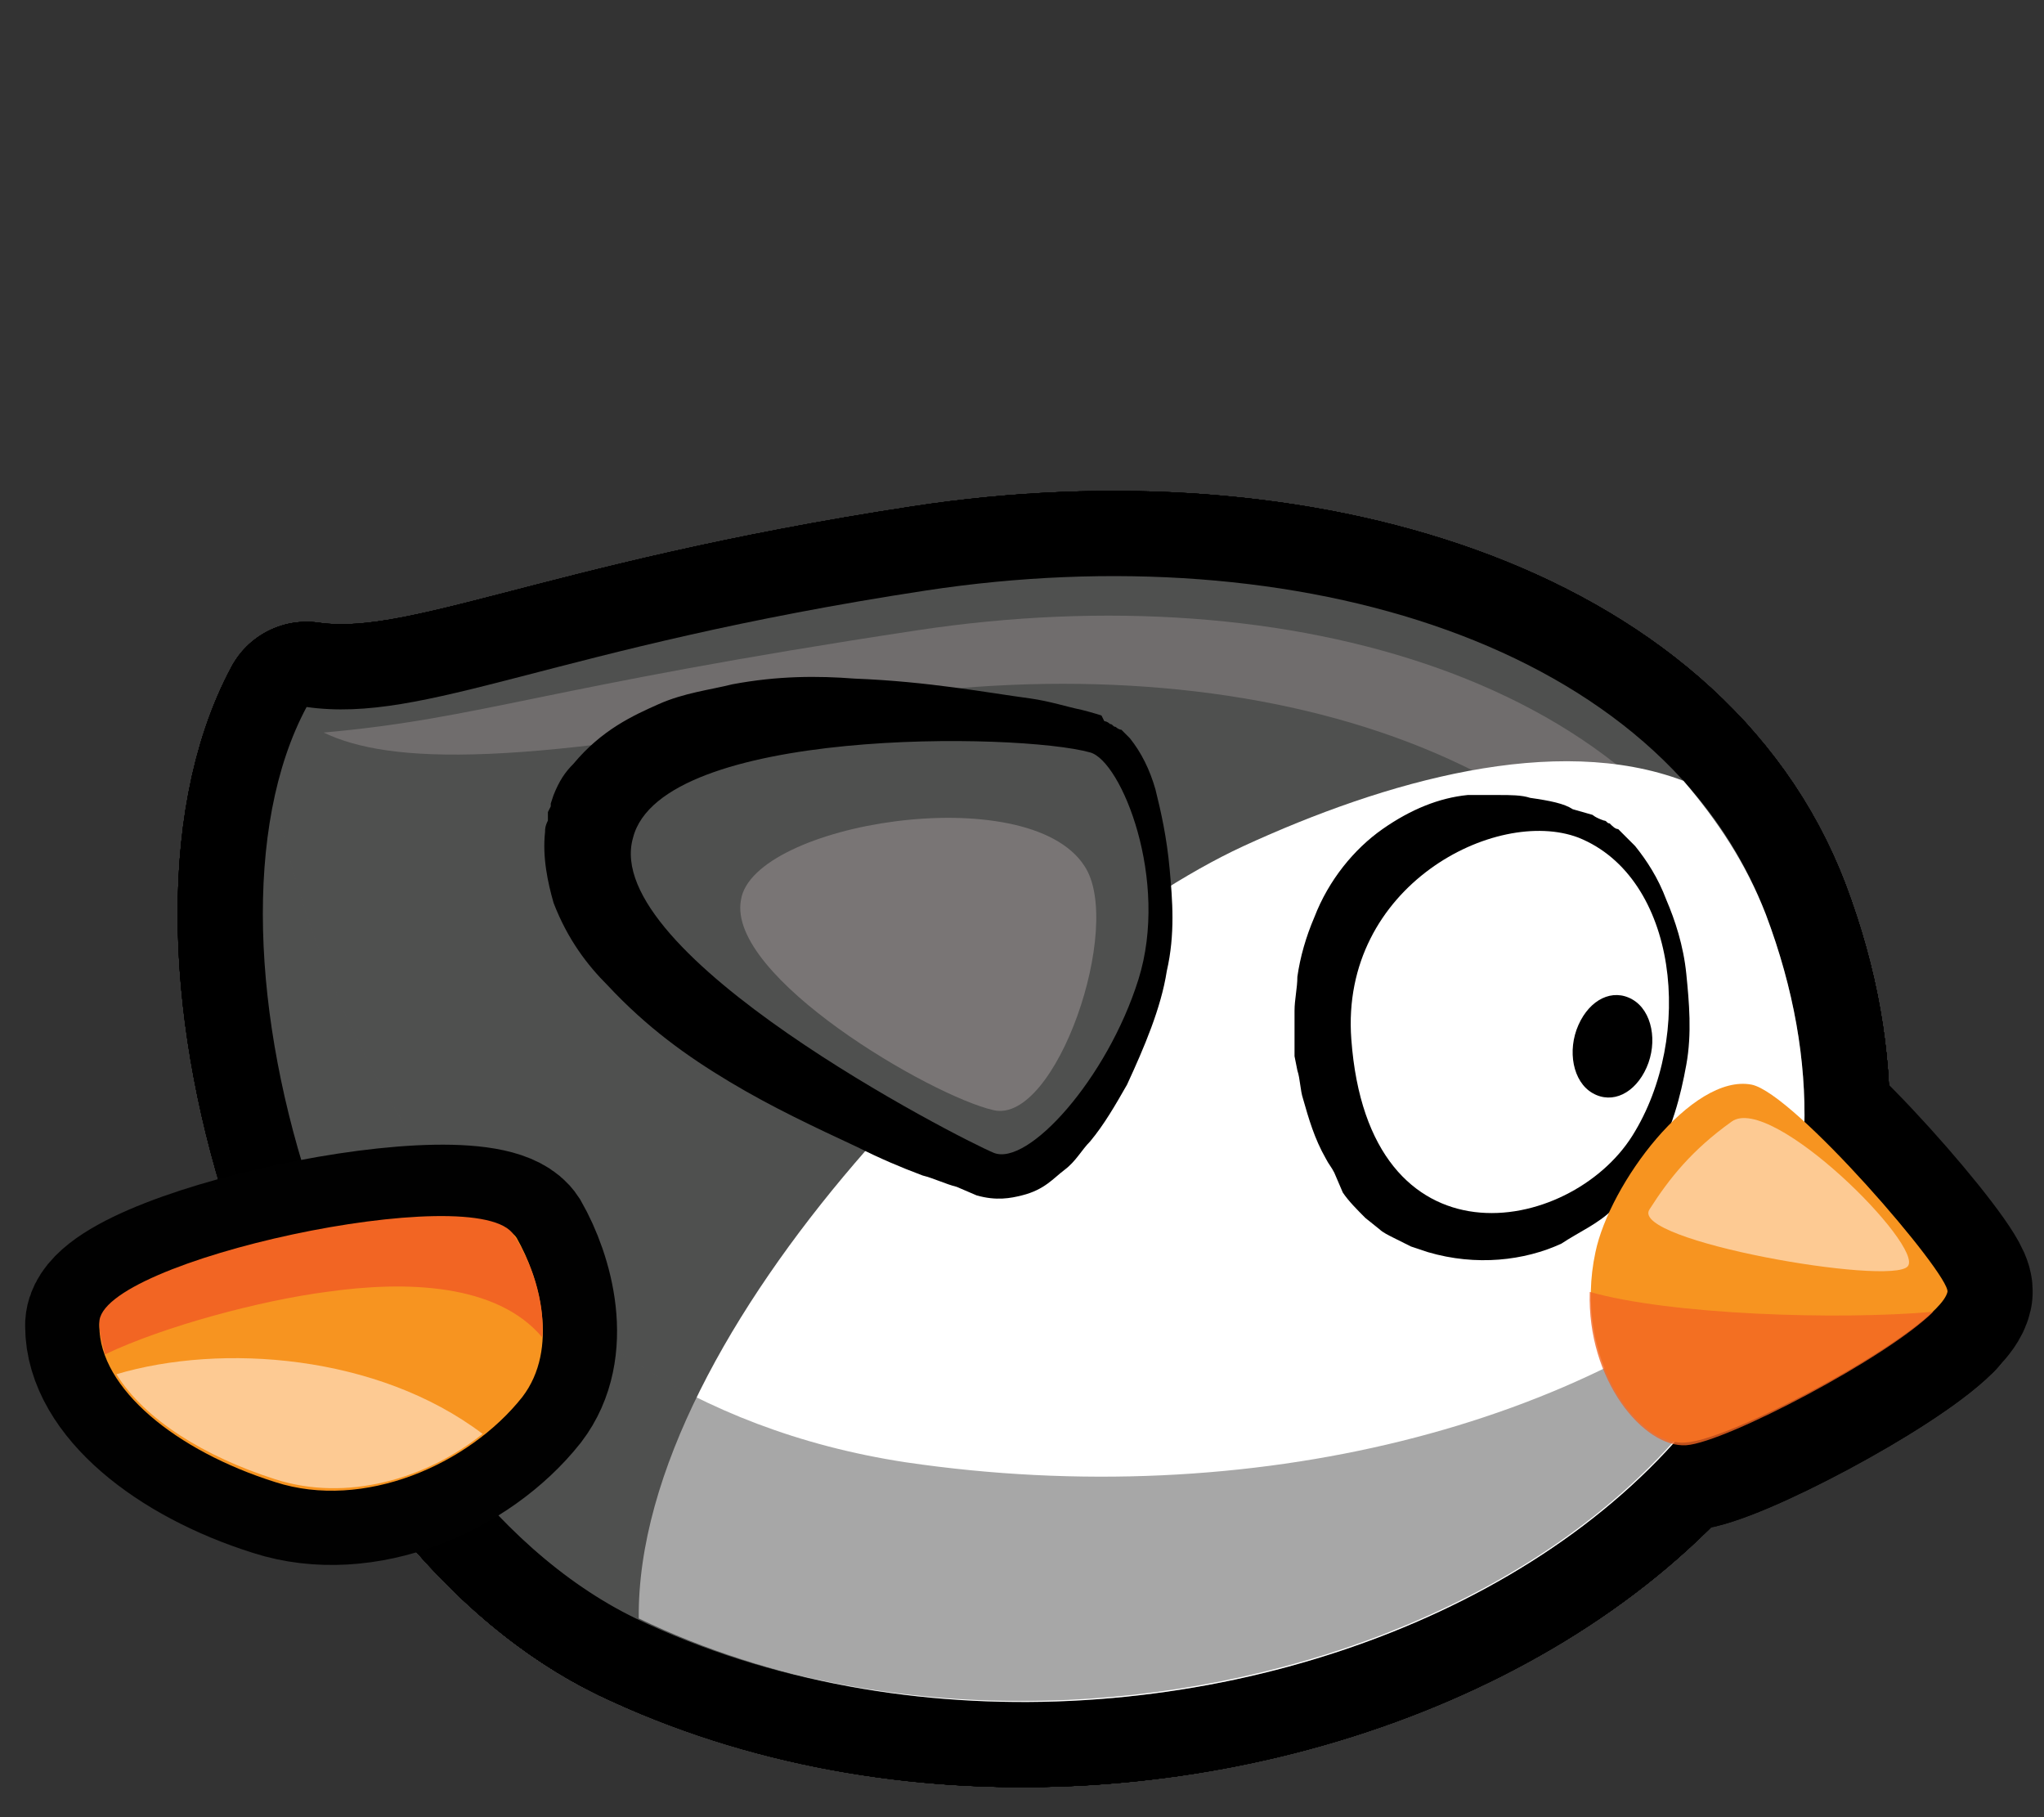 <?xml version="1.0" encoding="utf-8"?>
<!-- SPDX-License-Identifier: CC-BY-2.0 -->
<!-- Copyright 2015 Game Art Guppy LLC -->
<!-- Generator: Adobe Illustrator 17.1.0, SVG Export Plug-In . SVG Version: 6.00 Build 0)  -->
<!DOCTYPE svg PUBLIC "-//W3C//DTD SVG 1.1//EN" "http://www.w3.org/Graphics/SVG/1.1/DTD/svg11.dtd">
<svg version="1.1" xmlns="http://www.w3.org/2000/svg" xmlns:xlink="http://www.w3.org/1999/xlink" x="0px" y="0px"
	 viewBox="0 0 72 64" enable-background="new 0 0 72 64" xml:space="preserve">
<rect x="0" y="0" width="72" height="64" fill="#333333" stroke="none"/>
<g id="penguin_x5F_slide02">
	<g id="walk_1_3_">
		<g>
			<g>
				<g>
					<g>
						<g>
							<path fill="none" stroke="#000000" stroke-width="6" stroke-linejoin="round" d="M62.2,32.2c-3.6-9.5-16.5-13.4-29.6-11.4
								S15,25.5,10.8,24.9C6.3,33.3,12.1,52,22.4,57C41.2,66,70.2,53.4,62.2,32.2z"/>
							<path fill="none" stroke="#000000" stroke-width="6" stroke-linejoin="round" d="M62.2,32.2c-3.6-9.5-16.5-13.4-29.6-11.4
								S15,25.5,10.8,24.9C6.3,33.3,12.1,52,22.4,57C41.2,66,70.2,53.4,62.2,32.2z"/>
						</g>
						<g>
							<path fill="none" stroke="#000000" stroke-width="6" stroke-linejoin="round" d="M30.7,24.6c13.2-2,26,1.8,29.6,11.4
								c2.3,6,1.4,8.4-1.1,12.8c3.5-4.6,5.5-7.9,2.7-15.2C58.3,24,45.5,20.2,32.3,22.2c-13.2,2-15.3,3.1-20.9,3.6
								C13.7,26.9,18.2,27.1,30.7,24.6z"/>
							<path fill="none" stroke="#000000" stroke-width="6" stroke-linejoin="round" d="M30.7,24.6c13.2-2,26,1.8,29.6,11.4
								c2.3,6,1.4,8.4-1.1,12.8c3.5-4.6,5.5-7.9,2.7-15.2C58.3,24,45.5,20.2,32.3,22.2c-13.2,2-15.3,3.1-20.9,3.6
								C13.7,26.9,18.2,27.1,30.7,24.6z"/>
						</g>
						<path fill="none" stroke="#000000" stroke-width="6" stroke-linejoin="round" d="M62.2,32.2c-0.7-1.8-1.7-3.3-2.9-4.7
							c-4.5-1.7-10.5,0-15.5,2.3c-8,3.7-21.4,17-21.3,27.2C41.2,66,70.2,53.4,62.2,32.2z"/>
						<g>
							<path fill="none" stroke="#000000" stroke-width="6" stroke-linejoin="round" d="M62.8,44c-6.8,6.2-18.7,9.3-30.9,7.5
								C16.8,49.2,11.3,35.7,9.7,28.2c-2,9.2,3.6,24.4,12.7,28.8C37.4,64.1,58.8,57.6,62.8,44z"/>
							<path fill="none" stroke="#000000" stroke-width="6" stroke-linejoin="round" d="M62.8,44c-6.8,6.2-18.7,9.3-30.9,7.5
								C16.8,49.2,11.3,35.7,9.7,28.2c-2,9.2,3.6,24.4,12.7,28.8C37.4,64.1,58.8,57.6,62.8,44z"/>
						</g>
					</g>
					<g>
						<g>
							<path fill="none" stroke="#000000" stroke-width="6" stroke-linejoin="round" d="M62.2,32.2c-3.6-9.5-16.5-13.4-29.6-11.4
								S15,25.5,10.8,24.9C6.3,33.3,12.1,52,22.4,57C41.2,66,70.2,53.4,62.2,32.2z"/>
							<path fill="none" stroke="#000000" stroke-width="6" stroke-linejoin="round" d="M62.2,32.2c-3.6-9.5-16.5-13.4-29.6-11.4
								S15,25.5,10.8,24.9C6.3,33.3,12.1,52,22.4,57C41.2,66,70.2,53.4,62.2,32.2z"/>
						</g>
						<g>
							<path fill="none" stroke="#000000" stroke-width="6" stroke-linejoin="round" d="M30.7,24.6c13.2-2,26,1.8,29.6,11.4
								c2.3,6,1.4,8.4-1.1,12.8c3.5-4.6,5.5-7.9,2.7-15.2C58.3,24,45.5,20.2,32.3,22.2c-13.2,2-15.3,3.1-20.9,3.6
								C13.7,26.9,18.2,27.1,30.7,24.6z"/>
							<path fill="none" stroke="#000000" stroke-width="6" stroke-linejoin="round" d="M30.7,24.6c13.2-2,26,1.8,29.6,11.4
								c2.3,6,1.4,8.4-1.1,12.8c3.5-4.6,5.5-7.9,2.7-15.2C58.3,24,45.5,20.2,32.3,22.2c-13.2,2-15.3,3.1-20.9,3.6
								C13.7,26.9,18.2,27.1,30.7,24.6z"/>
						</g>
						<path fill="none" stroke="#000000" stroke-width="6" stroke-linejoin="round" d="M62.2,32.2c-0.7-1.8-1.7-3.3-2.9-4.7
							c-4.5-1.7-10.5,0-15.5,2.3c-8,3.7-21.4,17-21.3,27.2C41.2,66,70.2,53.4,62.2,32.2z"/>
						<g>
							<path fill="none" stroke="#000000" stroke-width="6" stroke-linejoin="round" d="M62.8,44c-6.8,6.2-18.7,9.3-30.9,7.5
								C16.8,49.2,11.3,35.7,9.7,28.2c-2,9.2,3.6,24.4,12.7,28.8C37.4,64.1,58.8,57.6,62.8,44z"/>
							<path fill="none" stroke="#000000" stroke-width="6" stroke-linejoin="round" d="M62.8,44c-6.8,6.2-18.7,9.3-30.9,7.5
								C16.8,49.2,11.3,35.7,9.7,28.2c-2,9.2,3.6,24.4,12.7,28.8C37.4,64.1,58.8,57.6,62.8,44z"/>
						</g>
					</g>
					<g>
						<g>
							<path fill="none" stroke="#000000" stroke-width="6" stroke-linejoin="round" d="M62.2,32.2c-3.6-9.5-16.5-13.4-29.6-11.4
								S15,25.5,10.8,24.9C6.3,33.3,12.1,52,22.4,57C41.2,66,70.2,53.4,62.2,32.2z"/>
							<path fill="none" stroke="#000000" stroke-width="6" stroke-linejoin="round" d="M62.2,32.2c-3.6-9.5-16.5-13.4-29.6-11.4
								S15,25.5,10.8,24.9C6.3,33.3,12.1,52,22.4,57C41.2,66,70.2,53.4,62.2,32.2z"/>
						</g>
						<g>
							<path fill="none" stroke="#000000" stroke-width="6" stroke-linejoin="round" d="M30.7,24.6c13.2-2,26,1.8,29.6,11.4
								c2.3,6,1.4,8.4-1.1,12.8c3.5-4.6,5.5-7.9,2.7-15.2C58.3,24,45.5,20.2,32.3,22.2c-13.2,2-15.3,3.1-20.9,3.6
								C13.7,26.9,18.2,27.1,30.7,24.6z"/>
							<path fill="none" stroke="#000000" stroke-width="6" stroke-linejoin="round" d="M30.7,24.6c13.2-2,26,1.8,29.6,11.4
								c2.3,6,1.4,8.4-1.1,12.8c3.5-4.6,5.5-7.9,2.7-15.2C58.3,24,45.5,20.2,32.3,22.2c-13.2,2-15.3,3.1-20.9,3.6
								C13.7,26.9,18.2,27.1,30.7,24.6z"/>
						</g>
						<path fill="none" stroke="#000000" stroke-width="6" stroke-linejoin="round" d="M62.2,32.2c-0.7-1.8-1.7-3.3-2.9-4.7
							c-4.5-1.7-10.5,0-15.5,2.3c-8,3.7-21.4,17-21.3,27.2C41.2,66,70.2,53.4,62.2,32.2z"/>
						<g>
							<path fill="none" stroke="#000000" stroke-width="6" stroke-linejoin="round" d="M62.8,44c-6.8,6.2-18.7,9.3-30.9,7.5
								C16.8,49.2,11.3,35.7,9.7,28.2c-2,9.2,3.6,24.4,12.7,28.8C37.4,64.1,58.8,57.6,62.8,44z"/>
							<path fill="none" stroke="#000000" stroke-width="6" stroke-linejoin="round" d="M62.8,44c-6.8,6.2-18.7,9.3-30.9,7.5
								C16.8,49.2,11.3,35.7,9.7,28.2c-2,9.2,3.6,24.4,12.7,28.8C37.4,64.1,58.8,57.6,62.8,44z"/>
						</g>
					</g>
				</g>
				<g>
					<g>
						<path fill="none" stroke="#000000" stroke-width="6" stroke-linejoin="round" d="M56.1,28.7c0,0,0.1,0.1,0.4,0.2
							c0.1,0,0.1,0.1,0.2,0.1c0.1,0.1,0.2,0.2,0.3,0.2c0.2,0.2,0.4,0.4,0.6,0.6c0.4,0.5,0.8,1.1,1.1,1.9c0.3,0.7,0.6,1.6,0.7,2.6
							c0.1,1,0.2,2.1,0,3.2c-0.2,1.1-0.5,2.3-1.2,3.5c-0.1,0.1-0.1,0.2-0.2,0.4l-0.4,0.4c-0.2,0.3-0.5,0.5-0.8,0.8
							c-0.5,0.5-1.2,0.8-1.8,1.2c-1.3,0.6-3,0.8-4.7,0.3l-0.6-0.2c-0.2-0.1-0.4-0.2-0.6-0.3c-0.2-0.1-0.4-0.2-0.5-0.3l-0.5-0.4
							c-0.3-0.3-0.6-0.6-0.8-0.9L47,41.3c-0.1-0.2-0.2-0.3-0.3-0.5c-0.4-0.7-0.6-1.4-0.8-2.1c-0.1-0.3-0.1-0.7-0.2-1l-0.1-0.5l0-0.3
							l0-0.4c0-0.3,0-0.6,0-0.9c0-0.4,0.1-0.8,0.1-1.2c0.1-0.7,0.3-1.4,0.6-2.1c0.5-1.3,1.4-2.4,2.4-3.1c1-0.7,2-1.1,3-1.2
							C52,28,52.4,28,52.8,28c0.4,0,0.8,0,1.1,0.1c0.7,0.1,1.2,0.2,1.5,0.4L56.1,28.7L56.1,28.7z M55.3,30.4L55.3,30.4
							c0,0-0.1,0-0.3,0c-0.2,0-0.5,0-0.9,0.1c-0.8,0.2-1.8,1.1-2.6,2.1c-0.4,0.5-0.8,1-1.1,1.6c-0.2,0.3-0.3,0.7-0.3,1
							c0,0.1,0,0.3-0.1,0.4c0,0.3,0,0.6,0,0.8l0,0.1l0,0.1c0,0.1,0-0.2,0-0.1l0,0l0,0l0,0.2l0,0.4c0,0.2,0,0.5,0.1,0.7
							c0.1,0.4,0.2,0.9,0.3,1.3c0.3,0.8,0.7,1.4,1.4,1.8c0.6,0.4,1.6,0.5,2.5,0.3c0.5-0.1,0.9-0.3,1.3-0.5c0.2-0.1,0.4-0.2,0.6-0.4
							l0.2-0.2c0.1-0.1,0.2-0.2,0.3-0.3c0.6-0.7,1.1-1.7,1.3-2.6c0.3-0.9,0.3-1.9,0.3-2.7c0-0.8-0.2-1.6-0.5-2.2
							c-0.3-0.6-0.7-1-1-1.3c-0.2-0.2-0.3-0.2-0.5-0.3c-0.1,0-0.1-0.1-0.2-0.1c-0.1,0-0.2-0.1-0.2-0.1
							C55.5,30.5,55.4,30.4,55.3,30.4z"/>
						<path fill="none" stroke="#000000" stroke-width="6" stroke-linejoin="round" d="M55.6,29.5c3.5,1.4,4.1,7,1.9,10.5
							s-9.3,4.8-9.9-3.4C47.2,31.2,52.7,28.4,55.6,29.5z"/>
					</g>
					<path fill="none" stroke="#000000" stroke-width="6" stroke-linejoin="round" d="M58,37.6c-0.4,0.9-1.2,1.3-1.9,0.9
						c-0.7-0.4-0.9-1.5-0.5-2.4c0.4-0.9,1.2-1.3,1.9-0.9S58.4,36.7,58,37.6z"/>
				</g>
				<g>
					<path fill="none" stroke="#000000" stroke-width="6" stroke-linejoin="round" d="M61.7,38.2c-2.1-0.4-5,3.5-5.5,5.9
						c-0.8,3.7,1.5,6.9,3.2,6.7c1.7-0.1,8.9-4,9.2-5.3C68.7,44.9,63.2,38.5,61.7,38.2z"/>
					<g>
						<path fill="none" stroke="#000000" stroke-width="6" stroke-linejoin="round" d="M61,39.5c1.4-1,6.8,4.4,6.2,5.1
							s-9.8-0.9-9.1-2S59.6,40.5,61,39.5z"/>
						<path fill="none" stroke="#000000" stroke-width="6" stroke-linejoin="round" d="M61,39.5c1.4-1,6.8,4.4,6.2,5.1
							s-9.8-0.9-9.1-2S59.6,40.5,61,39.5z"/>
					</g>
					<g>
						<path fill="none" stroke="#000000" stroke-width="6" stroke-linejoin="round" d="M68.1,46.2c-3.4,0.3-9.3,0.1-12.1-0.7
							c-0.1,3.1,1.9,5.5,3.4,5.4C60.8,50.8,66.5,47.8,68.1,46.2z"/>
						<path fill="none" stroke="#000000" stroke-width="6" stroke-linejoin="round" d="M68.1,46.2c-3.4,0.3-9.3,0.1-12.1-0.7
							c-0.1,3.1,1.9,5.5,3.4,5.4C60.8,50.8,66.5,47.8,68.1,46.2z"/>
					</g>
				</g>
			</g>
			<g>
				<g>
					<g>
						<g>
							<path fill="#4F504F" d="M62.2,32.2c-3.6-9.5-16.5-13.4-29.6-11.4S15,25.5,10.8,24.9C6.3,33.3,12.1,52,22.4,57
								C41.2,66,70.2,53.4,62.2,32.2z"/>
						</g>
						<g>
							<path fill="#706D6D" d="M30.7,24.6c13.2-2,26,1.8,29.6,11.4c2.3,6,1.4,8.4-1.1,12.8c3.5-4.6,5.5-7.9,2.7-15.2
								C58.3,24,45.5,20.2,32.3,22.2c-13.2,2-15.3,3.1-20.9,3.6C13.7,26.9,18.2,27.1,30.7,24.6z"/>
						</g>
						<path fill="#FFFFFF" d="M62.2,32.2c-0.7-1.8-1.7-3.3-2.9-4.7c-4.5-1.7-10.5,0-15.5,2.3c-8,3.7-21.4,17-21.3,27.2
							C41.2,66,70.2,53.4,62.2,32.2z"/>
						<g opacity="0.5">
							<path fill="#4F504F" d="M62.8,44c-6.8,6.2-18.7,9.3-30.9,7.5C16.8,49.2,11.3,35.7,9.7,28.2c-2,9.2,3.6,24.4,12.7,28.8
								C37.4,64.1,58.8,57.6,62.8,44z"/>
						</g>
					</g>
				</g>
				<g>
					<g>
						<path d="M56.1,28.7c0,0,0.1,0.1,0.4,0.2c0.1,0,0.1,0.1,0.2,0.1c0.1,0.1,0.2,0.2,0.3,0.2c0.2,0.2,0.4,0.4,0.6,0.6
							c0.4,0.5,0.8,1.1,1.1,1.9c0.3,0.7,0.6,1.6,0.7,2.6c0.1,1,0.2,2.1,0,3.2c-0.2,1.1-0.5,2.3-1.2,3.5c-0.1,0.1-0.1,0.2-0.2,0.4
							l-0.4,0.4c-0.2,0.3-0.5,0.5-0.8,0.8c-0.5,0.5-1.2,0.8-1.8,1.2c-1.3,0.6-3,0.8-4.7,0.3l-0.6-0.2c-0.2-0.1-0.4-0.2-0.6-0.3
							c-0.2-0.1-0.4-0.2-0.5-0.3l-0.5-0.4c-0.3-0.3-0.6-0.6-0.8-0.9L47,41.3c-0.1-0.2-0.2-0.3-0.3-0.5c-0.4-0.7-0.6-1.4-0.8-2.1
							c-0.1-0.3-0.1-0.7-0.2-1l-0.1-0.5l0-0.3l0-0.4c0-0.3,0-0.6,0-0.9c0-0.4,0.1-0.8,0.1-1.2c0.1-0.7,0.3-1.4,0.6-2.1
							c0.5-1.3,1.4-2.4,2.4-3.1c1-0.7,2-1.1,3-1.2C52,28,52.4,28,52.8,28c0.4,0,0.8,0,1.1,0.1c0.7,0.1,1.2,0.2,1.5,0.4L56.1,28.7
							L56.1,28.7z M55.3,30.4L55.3,30.4c0,0-0.1,0-0.3,0c-0.2,0-0.5,0-0.9,0.1c-0.8,0.2-1.8,1.1-2.6,2.1c-0.4,0.5-0.8,1-1.1,1.6
							c-0.2,0.3-0.3,0.7-0.3,1c0,0.1,0,0.3-0.1,0.4c0,0.3,0,0.6,0,0.8l0,0.1l0,0.1c0,0.1,0-0.2,0-0.1l0,0l0,0l0,0.2l0,0.4
							c0,0.2,0,0.5,0.1,0.7c0.1,0.4,0.2,0.9,0.3,1.3c0.3,0.8,0.7,1.4,1.4,1.8c0.6,0.4,1.6,0.5,2.5,0.3c0.5-0.1,0.9-0.3,1.3-0.5
							c0.2-0.1,0.4-0.2,0.6-0.4l0.2-0.2c0.1-0.1,0.2-0.2,0.3-0.3c0.6-0.7,1.1-1.7,1.3-2.6c0.3-0.9,0.3-1.9,0.3-2.7
							c0-0.8-0.2-1.6-0.5-2.2c-0.3-0.6-0.7-1-1-1.3c-0.2-0.2-0.3-0.2-0.5-0.3c-0.1,0-0.1-0.1-0.2-0.1c-0.1,0-0.2-0.1-0.2-0.1
							C55.5,30.5,55.4,30.4,55.3,30.4z"/>
						<path fill="#FFFFFF" d="M55.6,29.5c3.5,1.4,4.1,7,1.9,10.5s-9.3,4.8-9.9-3.4C47.2,31.2,52.7,28.4,55.6,29.5z"/>
					</g>
					<path d="M58,37.6c-0.4,0.9-1.2,1.3-1.9,0.9c-0.7-0.4-0.9-1.5-0.5-2.4c0.4-0.9,1.2-1.3,1.9-0.9S58.4,36.7,58,37.6z"/>
				</g>
				<g>
					<path fill="#F79420" d="M61.7,38.2c-2.1-0.4-5,3.5-5.5,5.9c-0.8,3.7,1.5,6.9,3.2,6.7c1.7-0.1,8.9-4,9.2-5.3
						C68.7,44.9,63.2,38.5,61.7,38.2z"/>
					<g>
						<path fill="#FDCA93" d="M61,39.5c1.4-1,6.8,4.4,6.2,5.1s-9.8-0.9-9.1-2S59.6,40.5,61,39.5z"/>
					</g>
					<g opacity="0.8">
						<path fill="#F26523" d="M68.1,46.2c-3.4,0.3-9.3,0.1-12.1-0.7c-0.1,3.1,1.9,5.5,3.4,5.4C60.8,50.8,66.5,47.8,68.1,46.2z"/>
					</g>
				</g>
			</g>
		</g>
		<g>
			<g>
				<path d="M38.9,25.4c0,0,0.1,0,0.2,0.1c0.1,0,0.1,0.1,0.2,0.1c0,0,0.1,0.1,0.2,0.1c0.1,0.1,0.2,0.2,0.3,0.3
					c0.4,0.5,0.7,1.1,0.9,1.8c0.2,0.8,0.4,1.7,0.5,2.8c0.1,1.1,0.2,2.3-0.1,3.6c-0.2,1.3-0.8,2.7-1.4,4c-0.4,0.7-0.8,1.4-1.3,2
					c-0.3,0.3-0.5,0.7-0.9,1c-0.4,0.3-0.7,0.7-1.5,0.9c-0.4,0.1-0.9,0.2-1.6,0l-0.7-0.3c-0.4-0.1-0.8-0.3-1.2-0.4
					c-0.8-0.3-1.5-0.6-2.3-1c-1.5-0.7-3-1.4-4.5-2.3c-1.5-0.9-2.9-1.9-4.3-3.4c-0.7-0.7-1.4-1.6-1.9-2.9c-0.2-0.7-0.4-1.6-0.3-2.5
					c0-0.1,0-0.2,0.1-0.4l0-0.2l0-0.1l0.1-0.2l0-0.1l0.1-0.3c0.2-0.5,0.4-0.8,0.7-1.1c1-1.2,2.1-1.7,3-2.1c0.9-0.4,1.8-0.5,2.6-0.7
					c1.6-0.3,3-0.3,4.3-0.2c2.6,0.1,4.7,0.5,6.2,0.7c0.7,0.1,1.3,0.3,1.8,0.4c0.4,0.1,0.7,0.2,0.7,0.2L38.9,25.4z M38,27.7
					c0,0-0.2,0-0.4,0c-0.3,0-0.8,0-1.5,0c-1.3,0-3.3,0.2-5.6,0.8c-1.1,0.3-2.3,0.6-3.4,1c-0.6,0.2-1.1,0.5-1.5,0.7
					c-0.4,0.2-0.7,0.5-0.6,0.5c0,0,0,0,0.1-0.2l0-0.1l0,0l0,0l0,0.1c0-0.1,0,0.1,0-0.1l0,0l0,0l0,0l0-0.1c0-0.2,0-0.3,0-0.3
					c0,0.1,0.3,0.6,0.7,1c0.8,0.9,1.9,1.9,3,2.9c1.1,1,2.4,1.9,3.6,2.9c0.6,0.5,1.3,0.9,1.9,1.3c0.3,0.2,0.6,0.4,0.9,0.6
					c0.1,0.1,0.4,0.2,0.3,0.2c-0.3-0.1-0.5,0-0.5,0c0,0.1,0.2,0,0.5-0.1c0.2-0.1,0.5-0.3,0.7-0.5c0.5-0.4,0.9-0.9,1.3-1.4
					c0.8-1,1.3-2.1,1.7-3.1c0.3-1,0.3-2.1,0.2-3c-0.2-0.9-0.5-1.6-0.8-2.2C38.4,28.2,38.1,27.9,38,27.7z"/>
				<path fill="#4F504F" d="M38.4,26.5c1.1,0.3,2.8,4.5,1.7,8c-1.1,3.5-3.9,6.6-5.1,6.1s-13.9-7-12.7-11.1
					C23.3,25.6,35.9,25.8,38.4,26.5z"/>
			</g>
			<g>
				<path fill="#797575" d="M38.2,30.5c1.4,2.1-1,9.1-3.2,8.6s-9.4-4.7-8.9-7.4C26.5,29,36.2,27.4,38.2,30.5z"/>
			</g>
		</g>
		<g>
			<g>
				<path fill="none" stroke="#010101" stroke-width="5.229" stroke-miterlimit="10" d="M18.4,49.2c-1.9,2.4-5.6,4-8.7,3
					c-3.5-1.1-6.2-3.3-6.2-5.5c-0.1-2.2,13.4-5.1,14.7-3.1C19,45,19.7,47.5,18.4,49.2z"/>
				<path fill="#F79420" d="M18.4,49.2c-1.9,2.4-5.6,4-8.7,3c-3.5-1.1-6.2-3.3-6.2-5.5c-0.1-2.2,13.4-5.1,14.7-3.1
					C19,45,19.7,47.5,18.4,49.2z"/>
			</g>
			<g>
				<path fill="#FDCA93" d="M4.1,48.4c1,1.6,3.1,2.9,5.6,3.7c2.5,0.8,5.3,0,7.3-1.6C13.3,47.7,7.8,47.3,4.1,48.4z"/>
			</g>
			<g>
				<path fill="#F26523" d="M3.5,46.6c0,0.4,0.1,0.7,0.2,1.1c2.1-1,5.5-1.9,7.8-2.2c2.8-0.4,6-0.3,7.6,1.6c0.1-1.3-0.4-2.7-1-3.6
					C16.9,41.5,3.4,44.4,3.5,46.6z"/>
			</g>
		</g>
	</g>
</g>
</svg>
